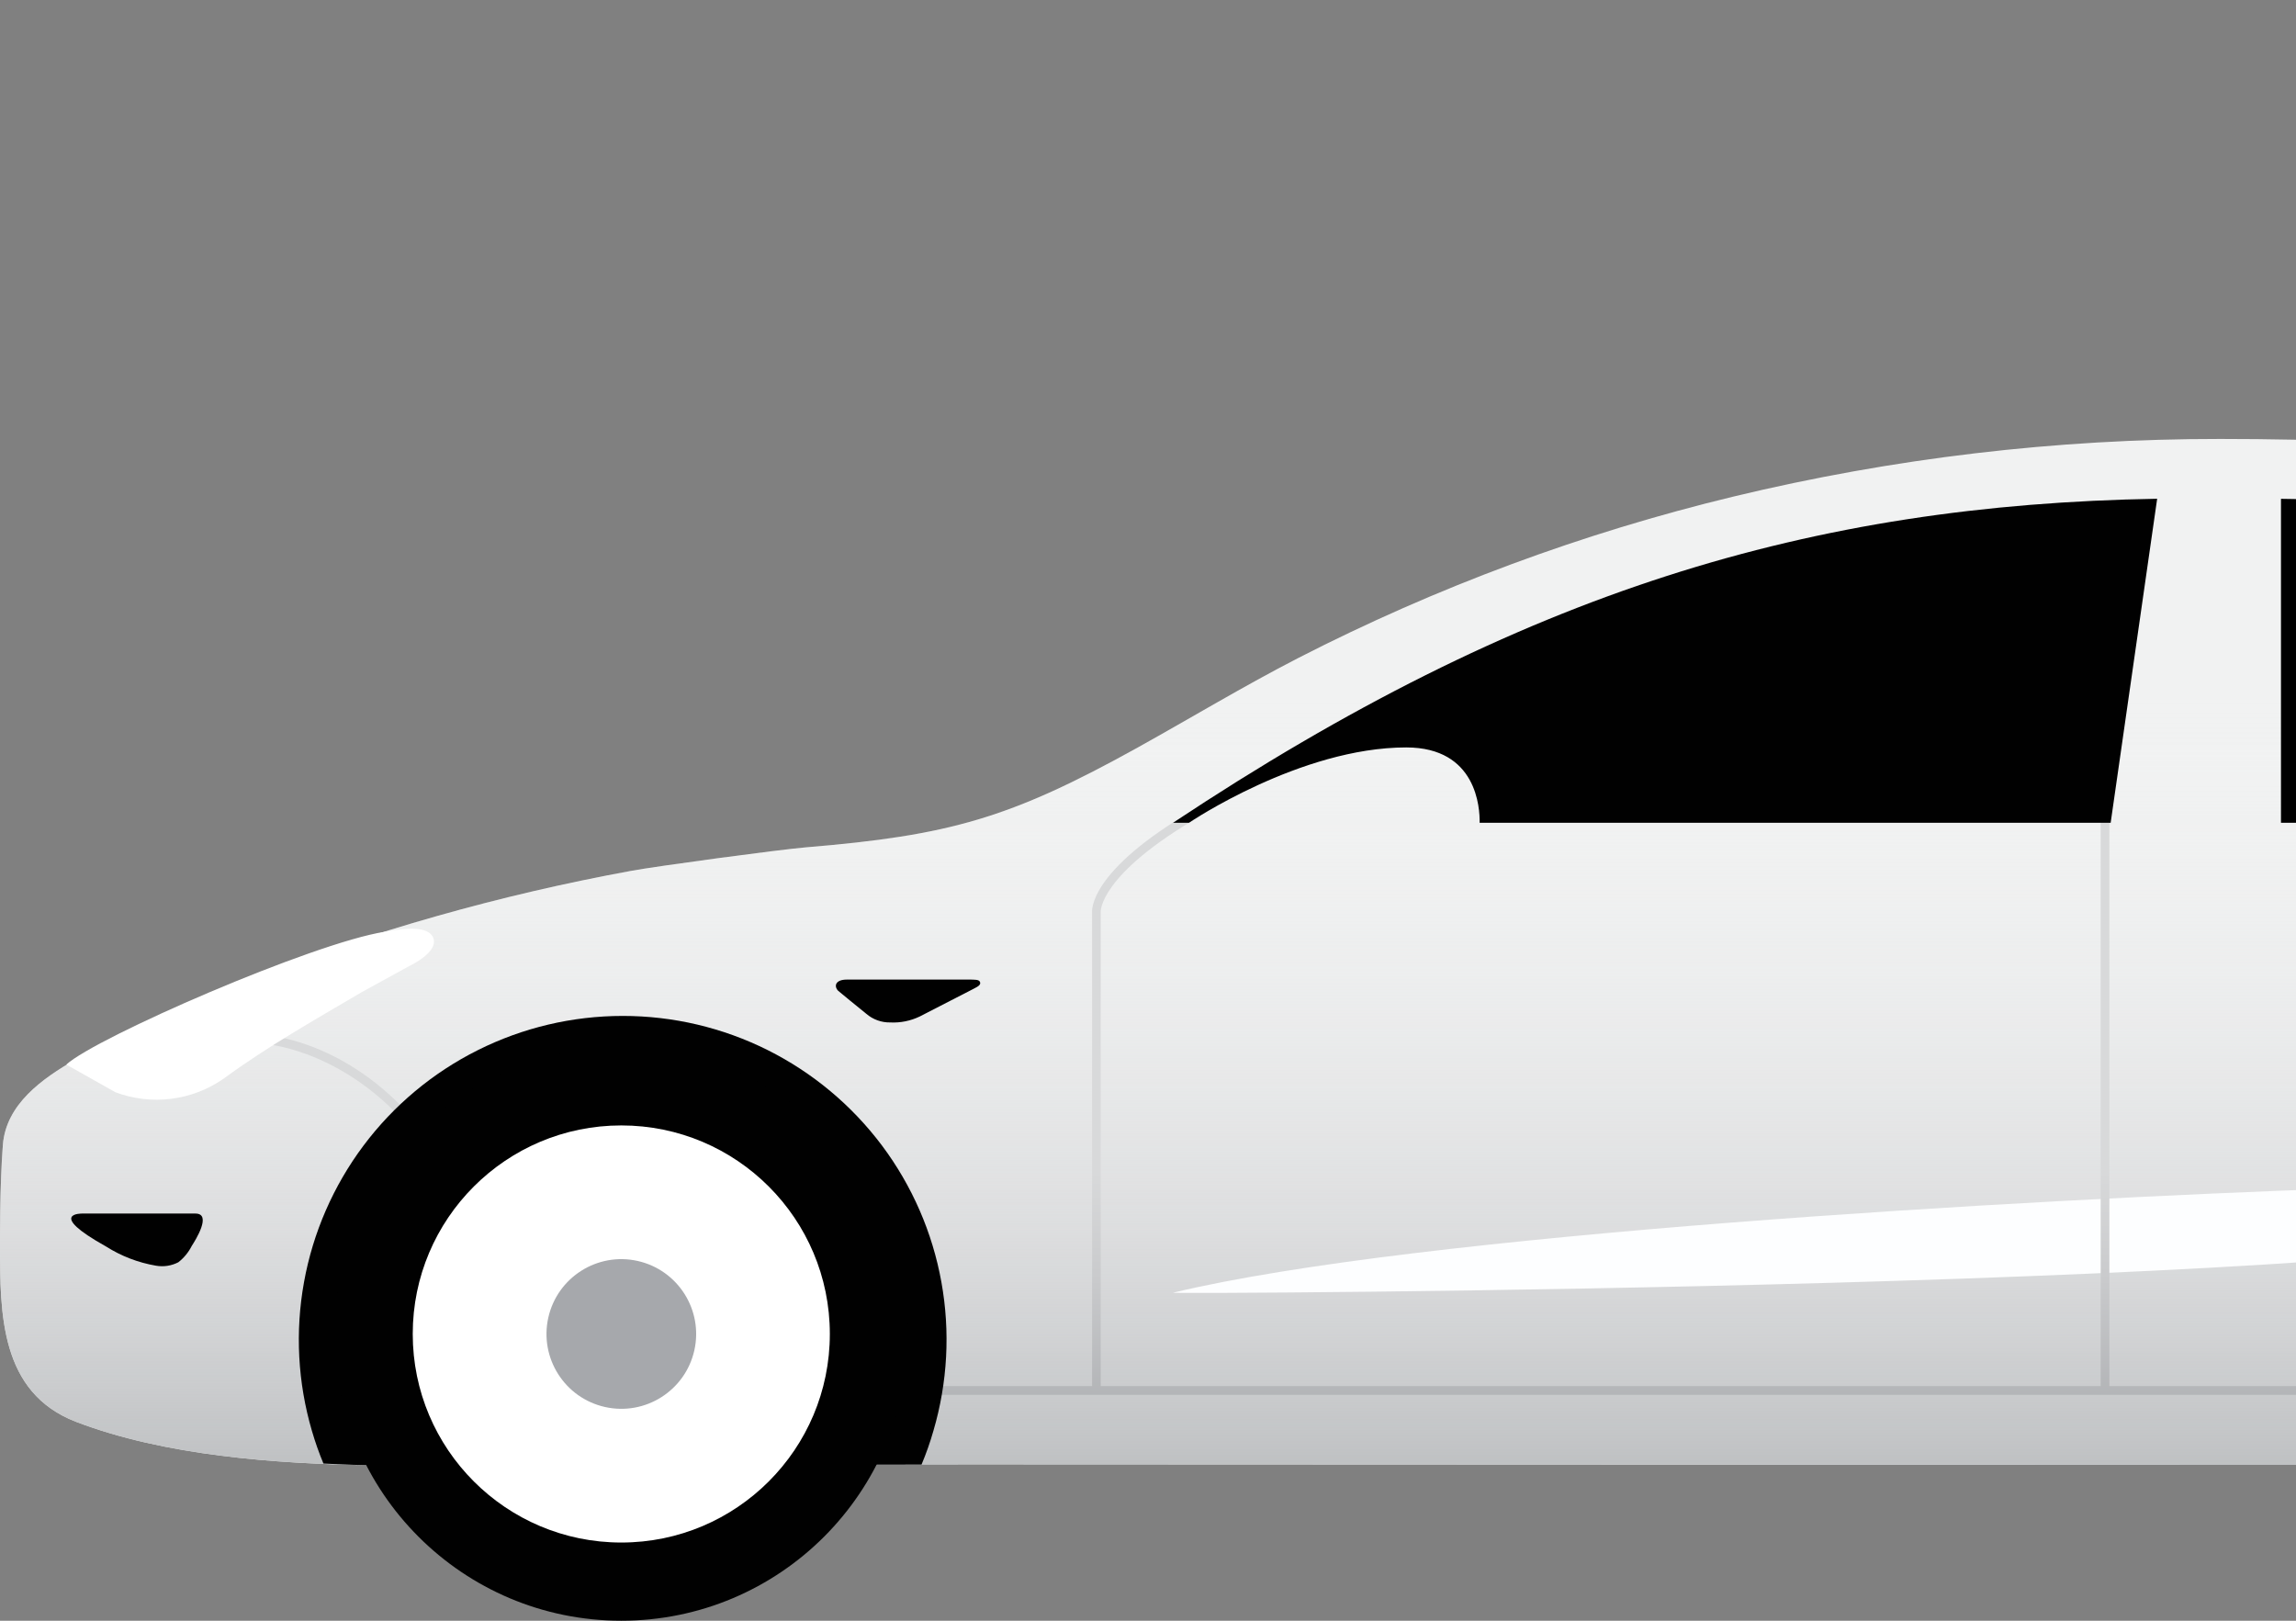 <svg width="68" height="48" viewBox="0 0 68 48" fill="none" xmlns="http://www.w3.org/2000/svg">
<rect x="0" y="0" width="68" height="48" fill="#808080" stroke="none"/>
<g clip-path="url(#clip0)">
<path d="M65.754 13C60.899 12.996 56.062 13.569 51.342 14.706C46.87 15.784 42.542 17.389 38.449 19.488C36.838 20.317 35.283 21.256 33.7 22.136C29.912 24.239 28.116 24.743 23.859 25.096C23.069 25.163 19.461 25.649 18.684 25.793C14.808 26.504 11.008 27.581 7.335 29.01C5.302 29.816 4.133 30.297 2.237 31.378C1.246 31.946 0.178 32.703 0.085 33.91C-0.008 35.117 0 36.864 0 36.864C0 38.903 0 41.239 2.247 42.107C4.869 43.113 8.166 43.352 10.938 43.393L28.824 43.368L83.256 43.391H101.292C101.292 43.391 104.141 43.545 105.901 41.816C106.645 41.085 108.346 40.853 109.324 40.436C110.708 39.847 110.85 39.477 111.125 38.105C111.606 35.652 112.378 33.586 111.75 31.107L111.068 28.418C110.775 27.255 110.481 26.092 110.186 24.931L111.434 22.007C111.434 22.007 108.346 21.493 106.287 21.107C104.228 20.721 89.302 13 65.754 13Z" fill="#F1F2F2"/>
<path d="M65.754 13C60.899 12.996 56.062 13.569 51.342 14.706C46.87 15.784 42.542 17.389 38.449 19.488C36.838 20.317 35.283 21.256 33.7 22.136C29.912 24.239 28.116 24.743 23.859 25.096C23.069 25.163 19.461 25.649 18.684 25.793C14.808 26.504 11.008 27.581 7.335 29.01C5.302 29.816 4.133 30.297 2.237 31.378C1.246 31.946 0.178 32.703 0.085 33.91C-0.008 35.117 0 36.864 0 36.864C0 38.903 0 41.239 2.247 42.107C4.869 43.113 8.166 43.352 10.938 43.393L28.824 43.368L83.256 43.391H101.292C101.292 43.391 104.141 43.545 105.901 41.816C106.645 41.085 108.346 40.853 109.324 40.436C110.708 39.847 110.85 39.477 111.125 38.105C111.606 35.652 112.378 33.586 111.75 31.107L111.068 28.418C110.775 27.255 110.481 26.092 110.186 24.931L111.434 22.007C111.434 22.007 108.346 21.493 106.287 21.107C104.228 20.721 89.302 13 65.754 13Z" fill="url(#paint0_linear)"/>
<path d="M34.743 38.285C34.544 38.334 72.96 38.156 77.142 36.162C77.142 36.162 78.686 34.875 69.357 35.197C60.028 35.518 41.949 36.548 34.743 38.285Z" fill="#FDFEFF"/>
<path d="M25.079 29.012C24.74 29.012 24.693 29.206 24.822 29.342L25.177 29.635C25.278 29.72 25.656 30.024 25.656 30.024C25.853 30.194 26.106 30.286 26.366 30.281C26.668 30.296 26.969 30.235 27.241 30.104L28.824 29.29C28.906 29.241 29.081 29.182 29.017 29.069C28.981 29.005 28.839 29.018 28.76 29.012H25.079Z" fill="#010101"/>
<path d="M92.133 20.636C92.027 20.757 81.581 32.731 78.424 36.79C75.189 40.982 73.065 41.051 73.045 41.051H62.473V23.508H62.215V41.051H32.599V27.01C32.599 27.01 32.525 25.914 35.561 24.162L35.433 23.938C32.2 25.803 32.344 26.995 32.344 27.026V41.051H25.792V41.309H73.045C73.135 41.309 75.299 41.26 78.637 36.949C81.782 32.888 92.23 20.927 92.336 20.806L92.133 20.636Z" fill="url(#paint1_linear)"/>
<path d="M63.888 14.771C53.663 14.948 45.086 17.499 34.743 24.367H35.214C35.214 24.367 38.511 22.136 41.648 22.136C43.742 22.136 43.83 23.938 43.822 24.367H62.511L63.888 14.771Z" fill="#010101"/>
<path d="M5.788 35.941C6.285 35.941 5.788 36.731 5.68 36.898C5.584 37.088 5.448 37.254 5.281 37.384C5.077 37.489 4.845 37.525 4.619 37.485C4.093 37.395 3.59 37.202 3.14 36.916C1.351 35.917 2.435 35.941 2.435 35.941H5.788Z" fill="#010101"/>
<path d="M12.284 33.588C10.325 31.148 7.978 30.935 7.955 30.935L7.973 30.677C8.076 30.677 10.459 30.901 12.485 33.434L12.284 33.588Z" fill="#D8D9DA"/>
<path d="M1.964 31.529L3.418 32.348C3.946 32.546 4.514 32.613 5.074 32.542C5.634 32.471 6.167 32.265 6.629 31.941C7.916 30.997 9.334 30.196 10.714 29.383L12.121 28.611C12.121 28.611 13.053 28.179 12.814 27.739C12.603 27.355 11.707 27.548 11.396 27.595C9.265 27.927 2.831 30.729 1.964 31.529Z" fill="white"/>
<path d="M18.442 30.088C16.952 30.088 15.483 30.435 14.15 31.102C12.818 31.768 11.659 32.736 10.766 33.928C9.873 35.121 9.269 36.505 9.004 37.971C8.738 39.437 8.818 40.944 9.237 42.374C9.333 42.704 9.447 43.028 9.579 43.344C10.166 43.375 10.745 43.393 11.301 43.404L27.293 43.375C27.43 43.049 27.548 42.715 27.645 42.374C28.065 40.944 28.146 39.437 27.881 37.97C27.617 36.504 27.014 35.119 26.121 33.926C25.227 32.734 24.068 31.766 22.735 31.099C21.402 30.433 19.932 30.087 18.442 30.088Z" fill="#010101"/>
<path d="M18.401 48C23.091 48 26.893 44.198 26.893 39.507C26.893 34.817 23.091 31.015 18.401 31.015C13.71 31.015 9.908 34.817 9.908 39.507C9.908 44.198 13.71 48 18.401 48Z" fill="#010101"/>
<path d="M18.401 45.684C21.812 45.684 24.577 42.918 24.577 39.507C24.577 36.096 21.812 33.331 18.401 33.331C14.99 33.331 12.224 36.096 12.224 39.507C12.224 42.918 14.99 45.684 18.401 45.684Z" fill="white"/>
<path d="M20.564 39.992C20.831 38.798 20.08 37.613 18.886 37.345C17.691 37.078 16.507 37.829 16.239 39.023C15.972 40.218 16.723 41.403 17.917 41.67C19.112 41.937 20.296 41.186 20.564 39.992Z" fill="#A6A8AC"/>
<path d="M93.09 19.537C92.977 19.246 92.668 18.968 92.086 18.726C91.631 18.538 91.18 18.35 90.717 18.18C83.431 15.496 75.322 14.866 67.555 14.773V24.367H78.364C80.955 24.334 83.538 24.076 86.085 23.595C87.768 23.266 89.5 22.823 91.008 21.979C92.071 21.39 93.419 20.396 93.09 19.537Z" fill="#010101"/>
</g>
<defs>
<linearGradient id="paint0_linear" x1="55.99" y1="20.746" x2="55.99" y2="43.463" gradientUnits="userSpaceOnUse">
<stop stop-color="#F1F2F2" stop-opacity="0"/>
<stop offset="0.13" stop-color="#EDEEEE" stop-opacity="0.08"/>
<stop offset="0.37" stop-color="#E1E2E3" stop-opacity="0.29"/>
<stop offset="0.7" stop-color="#CFD0D2" stop-opacity="0.62"/>
<stop offset="1" stop-color="#BCBEC0" stop-opacity="0.95"/>
</linearGradient>
<linearGradient id="paint1_linear" x1="59.065" y1="34.736" x2="59.065" y2="42.884" gradientUnits="userSpaceOnUse">
<stop stop-color="#D8D9DA"/>
<stop offset="0.39" stop-color="#C9CACC"/>
<stop offset="1" stop-color="#A9ABAE"/>
</linearGradient>
<clipPath id="clip0">
<rect width="68" height="48" fill="white"/>
</clipPath>
</defs>
</svg>

